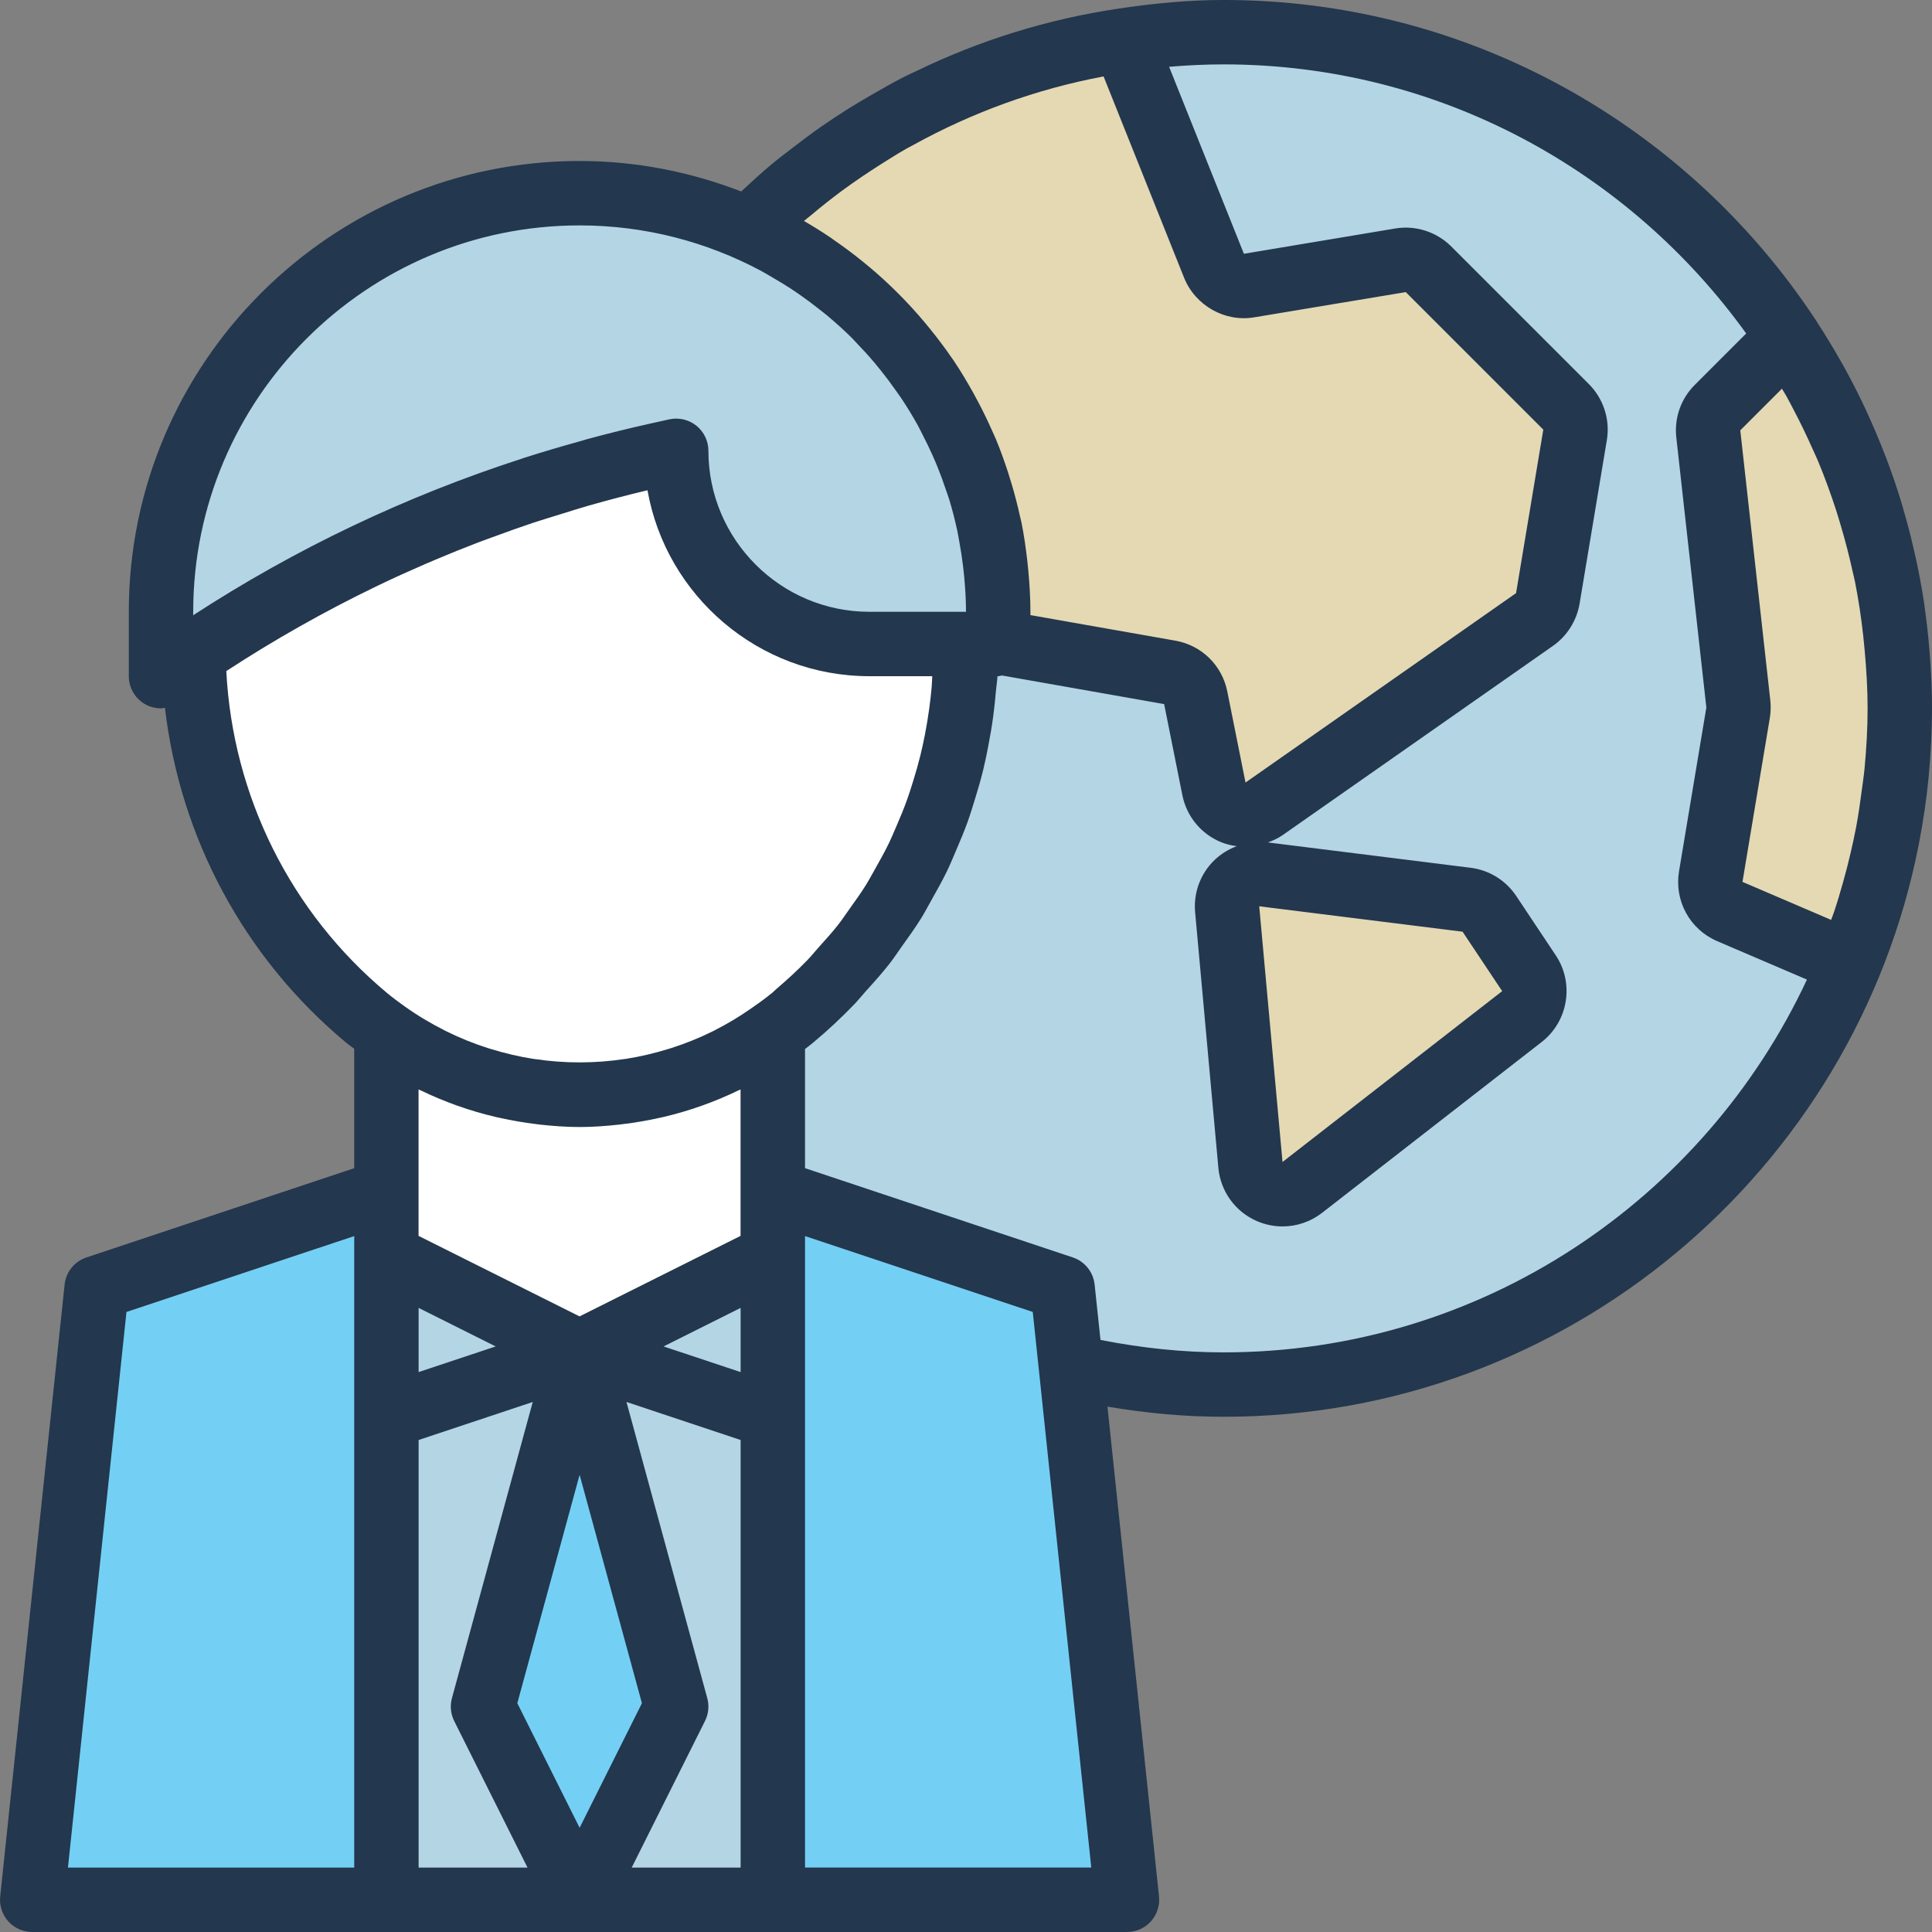 <?xml version="1.0" encoding="UTF-8"?>
<svg enable-background="new 0 0 480 480" version="1.1" viewBox="0 0 480 480" xml:space="preserve" xmlns="http://www.w3.org/2000/svg">
<rect x="0" y="0" width="480" height="480" fill="#808080" stroke="none"/>
<g fill="#73D0F4">
	<path d="m240.96 114.33c-0.2-0.512-0.448-1-0.648-1.504 0.936 2.296 1.792 4.632 2.568 7.008-0.288-0.896-0.608-1.776-0.928-2.664-0.344-0.936-0.632-1.904-0.992-2.84z"/>
	<path d="m243.38 121.32c0.888 2.872 1.616 5.8 2.256 8.768-0.088-0.424-0.144-0.864-0.24-1.28-0.576-2.536-1.256-5.032-2.016-7.488z"/>
	<path d="m247.52 142.45c0.288 3.152 0.48 6.328 0.48 9.552 0-3-0.16-5.952-0.408-8.888-0.016-0.224-0.056-0.44-0.072-0.664z"/>
	<path d="m226.33 88.504c-0.288-0.368-0.6-0.712-0.888-1.072 1.072 1.352 2.096 2.744 3.104 4.152-0.552-0.776-1.088-1.56-1.664-2.32-0.192-0.248-0.36-0.512-0.552-0.76z"/>
	<path d="m234.89 101.51c-1.344-2.408-2.76-4.768-4.288-7.056 1.528 2.288 2.952 4.648 4.288 7.056z"/>
	<path d="m238.99 109.79c-0.808-1.8-1.664-3.576-2.56-5.32 0.896 1.744 1.76 3.512 2.56 5.32z"/>
	<path d="m247.2 139.66c-0.272-2.312-0.624-4.608-1.048-6.872 0.424 2.272 0.776 4.56 1.048 6.872z"/>
	<path d="m102.4 132.84c-3.968 1.712-7.888 3.536-11.784 5.4 3.896-1.872 7.824-3.68 11.784-5.4z"/>
	<path d="m74.518 146.48c-4.352 2.376-8.64 4.848-12.88 7.416 4.24-2.576 8.536-5.04 12.88-7.416z"/>
	<path d="m116.95 126.93c-3.632 1.376-7.208 2.848-10.792 4.344 3.576-1.496 7.168-2.968 10.792-4.344z"/>
	<path d="m88.262 139.36c-4.2 2.048-8.352 4.2-12.472 6.432 4.112-2.232 8.272-4.376 12.472-6.432z"/>
	<path d="m213.05 74.384c-0.184-0.168-0.36-0.336-0.552-0.496 1.384 1.216 2.768 2.432 4.088 3.72-1.136-1.112-2.344-2.16-3.536-3.224z"/>
	<path d="m219.71 80.856c1 1.064 2 2.144 2.96 3.256-0.368-0.424-0.696-0.872-1.072-1.288-0.608-0.68-1.264-1.304-1.888-1.968z"/>
	<path d="m204.25 67.336c0.952 0.68 1.88 1.392 2.808 2.096-0.632-0.48-1.232-1-1.872-1.464-0.304-0.224-0.632-0.416-0.936-0.632z"/>
	<path d="m197.13 62.712c0.936 0.56 1.872 1.104 2.784 1.688-0.296-0.192-0.576-0.4-0.872-0.592-0.624-0.384-1.28-0.72-1.912-1.096z"/>
	<path d="m163.23 269.68c-0.496 0.12-0.992 0.216-1.488 0.32 0.488-0.104 0.992-0.2 1.488-0.32z"/>
	<path d="m156.73 270.97c-0.288 0.048-0.568 0.072-0.856 0.112 0.288-0.04 0.576-0.064 0.856-0.112z"/>
	<path d="m169.61 267.88c-0.552 0.184-1.112 0.344-1.672 0.512 0.552-0.168 1.112-0.328 1.672-0.512z"/>
	<path d="m132.13 271.08c-0.288-0.04-0.568-0.064-0.856-0.112 0.28 0.048 0.568 0.072 0.856 0.112z"/>
	<path d="m181.76 262.8c-0.496 0.256-0.992 0.52-1.496 0.768 0.504-0.248 1-0.512 1.496-0.768z"/>
	<path d="m187.34 259.66c-0.368 0.232-0.736 0.472-1.104 0.696 0.368-0.224 0.736-0.464 1.104-0.696z"/>
	<path d="m175.8 265.58c-0.552 0.232-1.104 0.456-1.656 0.672 0.56-0.216 1.112-0.44 1.656-0.672z"/>
	<path d="m126.26 270.01c-0.496-0.112-0.992-0.208-1.488-0.32 0.488 0.112 0.992 0.208 1.488 0.32z"/>
	<path d="m131.93 121.64c-3.144 1.024-6.24 2.152-9.352 3.272 3.104-1.12 6.208-2.24 9.352-3.272z"/>
	<path d="m147.35 117.01c-2.384 0.656-4.736 1.408-7.104 2.12 2.36-0.712 4.712-1.464 7.104-2.12z"/>
	<path d="m101.76 260.35c-0.376-0.224-0.736-0.472-1.104-0.696 0.368 0.232 0.736 0.472 1.104 0.696z"/>
	<path d="m113.85 266.25c-0.552-0.216-1.104-0.44-1.656-0.672 0.544 0.232 1.096 0.456 1.656 0.672z"/>
	<path d="m120.06 268.39c-0.56-0.168-1.12-0.336-1.672-0.512 0.56 0.184 1.12 0.344 1.672 0.512z"/>
	<path d="m107.73 263.57c-0.504-0.248-1-0.512-1.496-0.768 0.504 0.256 1 0.52 1.496 0.768z"/>
	<path d="m207.75 38.64c2.248-1.576 4.536-3.088 6.856-4.56-2.32 1.48-4.608 2.976-6.856 4.56z"/>
	<path d="m471.15 192.73c-0.456 4.576-1.2 9.064-2.016 13.528 0.816-4.464 1.568-8.944 2.016-13.528z"/>
	<path d="m230.08 25.416c15.144-7.456 31.56-12.736 48.872-15.336-17.32 2.608-33.728 7.84-48.872 15.336z"/>
	<path d="m468.75 208.78c-2.112 10.536-5.2 20.72-9.168 30.464 3.968-9.736 7.08-19.912 9.168-30.464z"/>
	<path d="m196.54 47.2c1.672-1.4 3.424-2.704 5.152-4.04-1.728 1.336-3.48 2.632-5.152 4.04z"/>
	<path d="m219.3 31.24c2.768-1.624 5.544-3.224 8.408-4.688-2.864 1.472-5.648 3.056-8.408 4.688z"/>
	<path d="m450.64 94.144c1.168 2.088 2.224 4.256 3.304 6.4-1.08-2.152-2.128-4.304-3.304-6.4z"/>
	<path d="m470.69 155.98c0.184 1.552 0.384 3.104 0.528 4.672-0.144-1.568-0.344-3.112-0.528-4.672z"/>
	<path d="m204.25 67.328c0.312 0.224 0.64 0.416 0.944 0.632-0.312-0.216-0.64-0.408-0.944-0.632z"/>
	<path d="m243.38 121.32c0.76 2.464 1.432 4.96 2.016 7.488-0.576-2.536-1.256-5.032-2.016-7.488z"/>
	<path d="m241.94 117.18c0.312 0.88 0.632 1.768 0.928 2.664-0.288-0.896-0.608-1.776-0.928-2.664z"/>
	<path d="m248 152c0-3-0.16-5.952-0.408-8.888 0.248 2.936 0.408 5.888 0.408 8.888z"/>
	<path d="m240.3 112.82c0.208 0.512 0.456 1 0.648 1.512-0.192-0.52-0.44-1.008-0.648-1.512z"/>
	<path d="m463.02 122.16c0.536 1.584 1.152 3.136 1.64 4.744-0.488-1.608-1.096-3.152-1.64-4.744z"/>
	<path d="m219.71 80.848c0.632 0.664 1.288 1.296 1.888 1.976-0.608-0.68-1.264-1.312-1.888-1.976z"/>
	<path d="m213.05 74.384c1.192 1.064 2.4 2.104 3.544 3.224-1.144-1.112-2.352-2.16-3.544-3.224z"/>
	<path d="m225.44 87.432c0.288 0.368 0.608 0.704 0.896 1.072-0.288-0.368-0.608-0.712-0.896-1.072z"/>
	<path d="m230.6 94.448c1.528 2.296 2.952 4.656 4.296 7.064-1.344-2.408-2.768-4.776-4.296-7.064z"/>
	<path d="m236.42 104.46s0 8e-3 8e-3 8e-3c0.904 1.744 1.76 3.52 2.56 5.32v8e-3c-0.8-1.808-1.664-3.584-2.568-5.336z"/>
	<path d="m226.87 89.264c0.576 0.76 1.112 1.544 1.664 2.32 0 0 8e-3 8e-3 8e-3 0.016-0.552-0.784-1.088-1.576-1.672-2.336z"/>
	<path d="m468.16 140.48c0.344 1.592 0.608 3.208 0.904 4.808-0.296-1.6-0.56-3.216-0.904-4.808z"/>
</g>
<path d="m425.03 217.81 6.784-40.712c0.12-0.728 0.144-1.464 0.064-2.2l-7.456-67.072c-0.272-2.416 0.576-4.824 2.296-6.544l17.584-17.584c-30.048-45.576-81.632-75.696-140.3-75.696-8.448 0-16.68 0.832-24.784 2.04l22.392 55.984c1.4 3.488 5.032 5.536 8.744 4.92l37.584-6.264c2.552-0.424 5.144 0.408 6.976 2.232l34.176 34.176c1.824 1.824 2.656 4.424 2.232 6.976l-6.768 40.624c-0.352 2.12-1.544 4.008-3.304 5.24l-67.216 47.056c-4.728 3.312-11.304 0.672-12.432-4.984l-4.528-22.632c-0.648-3.232-3.208-5.736-6.456-6.312l-42.616-7.528v0.472h-8.048c0 0.328 0.048 0.64 0.048 0.968 0 35.48-15.76 69.136-43.024 91.848-1.616 1.344-3.288 2.584-4.976 3.784v39.4l72 24 2.056 19.504c12.208 2.832 24.864 4.496 37.944 4.496 70.392 0 130.58-43.336 155.58-104.75l-29.808-12.776c-3.392-1.448-5.352-5.032-4.744-8.664zm-46.904 34.76-54.576 42.448c-4.992 3.88-12.304 0.712-12.88-5.592l-5.776-63.528c-0.464-5.088 3.896-9.296 8.96-8.664l50.504 6.312c2.304 0.288 4.376 1.568 5.664 3.504l9.848 14.768c2.328 3.488 1.568 8.176-1.744 10.752z" fill="#B3D5E4"/>
<g fill="#73D0F4">
	<path d="m457.13 107.14c0.944 2.096 1.864 4.2 2.72 6.344-0.856-2.144-1.776-4.248-2.72-6.344z"/>
	<path d="m197.12 62.712 8e-3 8e-3c0.632 0.376 1.288 0.712 1.912 1.104-0.624-0.4-1.28-0.736-1.92-1.112z"/>
	<path d="m245.4 128.81c0.096 0.424 0.152 0.856 0.24 1.28-0.088-0.424-0.144-0.856-0.24-1.28z"/>
	<path d="m227.7 26.552c0.776-0.4 1.584-0.752 2.368-1.144-0.784 0.392-1.584 0.744-2.368 1.144z"/>
	<path d="m205.18 67.968c0.64 0.464 1.24 0.984 1.872 1.464h8e-3c-0.632-0.48-1.232-1-1.88-1.464z"/>
	<path d="m199.05 63.816c0.296 0.184 0.576 0.4 0.872 0.592-0.296-0.192-0.576-0.408-0.872-0.592z"/>
	<path d="m240.96 114.33c0.36 0.936 0.656 1.896 0.992 2.84-0.344-0.936-0.632-1.904-0.992-2.84z"/>
	<path d="m214.61 34.08c1.544-0.976 3.112-1.92 4.688-2.848-1.576 0.936-3.136 1.872-4.688 2.848z"/>
	<path d="m212.47 73.856c0.016 8e-3 0.024 0.024 0.04 0.032 0.184 0.16 0.368 0.336 0.552 0.496-0.2-0.176-0.392-0.352-0.592-0.528z"/>
	<path d="m201.69 43.16c1.992-1.544 4-3.064 6.056-4.52-2.064 1.456-4.064 2.984-6.056 4.52z"/>
	<path d="m185.88 56.848c3.4-3.384 6.984-6.568 10.664-9.648-3.688 3.072-7.264 6.264-10.664 9.648 0.024 8e-3 0.048 0.024 0.08 0.04 0.016 8e-3 0.032 0.016 0.04 0.024-0.04-0.024-0.08-0.048-0.12-0.064z"/>
	<path d="m221.6 82.824c0.376 0.416 0.704 0.864 1.072 1.288-0.368-0.424-0.696-0.872-1.072-1.288z"/>
	<path d="m226.33 88.504c0.192 0.248 0.352 0.512 0.544 0.76-0.184-0.248-0.352-0.512-0.544-0.76z"/>
	<path d="m279.21 10.032c-0.088 8e-3 -0.168 0.032-0.256 0.048 0.088-0.016 0.176-0.024 0.264-0.04l-8e-3 -8e-3z"/>
	<path d="m246.15 132.79c0.424 2.272 0.776 4.56 1.048 6.872v8e-3c-0.272-2.32-0.624-4.616-1.048-6.88z"/>
	<path d="m247.52 142.45c0.024 0.224 0.056 0.44 0.072 0.664-0.016-0.224-0.056-0.44-0.072-0.664z"/>
</g>
<path d="m186 56.904c3.848 1.704 7.536 3.664 11.12 5.808 0.632 0.376 1.296 0.72 1.92 1.112 0.296 0.184 0.576 0.4 0.872 0.592 1.472 0.944 2.912 1.912 4.328 2.92 0.312 0.216 0.632 0.416 0.944 0.632 0.64 0.472 1.24 0.984 1.872 1.472 1.856 1.416 3.656 2.88 5.408 4.416 0.2 0.176 0.392 0.352 0.584 0.528 1.192 1.064 2.4 2.104 3.544 3.224 1.072 1.048 2.08 2.152 3.112 3.24 0.624 0.664 1.288 1.296 1.888 1.976 0.376 0.416 0.704 0.864 1.072 1.288 0.944 1.088 1.864 2.192 2.76 3.32 0.288 0.368 0.608 0.704 0.896 1.072 0.192 0.248 0.352 0.512 0.544 0.76 0.576 0.76 1.12 1.552 1.68 2.336 0.68 0.952 1.4 1.872 2.048 2.848 1.528 2.288 2.952 4.656 4.296 7.072 0.536 0.968 1.024 1.96 1.528 2.944 0.904 1.752 1.768 3.528 2.568 5.336 0.448 1.008 0.888 2.008 1.304 3.024 0.208 0.512 0.456 1 0.648 1.512 0.36 0.936 0.656 1.896 0.992 2.84 0.312 0.888 0.64 1.768 0.928 2.664 0.16 0.496 0.36 0.976 0.512 1.48 0.76 2.456 1.432 4.952 2.016 7.488 0.096 0.424 0.152 0.864 0.24 1.288 0.192 0.896 0.344 1.792 0.512 2.696 0.424 2.272 0.776 4.56 1.048 6.88 0.112 0.928 0.232 1.848 0.312 2.776 0.024 0.224 0.056 0.44 0.072 0.664 0.272 2.936 0.432 5.888 0.432 8.888v7.528l42.616 7.52c3.248 0.576 5.808 3.08 6.456 6.312l4.528 22.632c1.136 5.664 7.704 8.296 12.432 4.984l67.216-47.056c1.76-1.232 2.952-3.12 3.304-5.24l6.768-40.624c0.424-2.552-0.408-5.144-2.232-6.976l-34.176-34.176c-1.824-1.824-4.424-2.656-6.976-2.232l-37.584 6.264c-3.712 0.616-7.344-1.432-8.744-4.92l-22.392-55.984c-0.088 0.016-0.176 0.024-0.264 0.04-17.312 2.6-33.728 7.88-48.872 15.336-0.784 0.392-1.592 0.744-2.368 1.144-2.864 1.464-5.64 3.064-8.408 4.688-1.576 0.928-3.144 1.864-4.688 2.848-2.32 1.464-4.608 2.984-6.856 4.56-2.064 1.456-4.064 2.976-6.056 4.52-1.728 1.336-3.48 2.64-5.152 4.04-3.672 3.08-7.264 6.264-10.664 9.648 0.032 8e-3 0.072 0.032 0.112 0.048z" fill="#E4D9B3"/>
<g fill="#73D0F4">
	<path d="m469.06 145.3c0.656 3.528 1.2 7.088 1.632 10.688-0.432-3.608-0.968-7.168-1.632-10.688z"/>
	<path d="m444.29 83.704c2.24 3.392 4.352 6.88 6.344 10.44-1.992-3.56-4.104-7.048-6.344-10.44z"/>
	<path d="m459.85 113.48c1.144 2.856 2.184 5.752 3.176 8.68-0.992-2.92-2.024-5.824-3.176-8.68z"/>
	<path d="m464.67 126.9c1.36 4.448 2.504 8.984 3.488 13.576-0.992-4.592-2.128-9.128-3.488-13.576z"/>
	<path d="m472 176c0-5.184-0.312-10.288-0.776-15.344 0.464 5.056 0.776 10.16 0.776 15.344z"/>
	<path d="m472 176c0 5.648-0.304 11.224-0.848 16.728 0.56-5.496 0.848-11.08 0.848-16.728z"/>
	<path d="m469.13 206.26c-0.152 0.832-0.224 1.696-0.384 2.52 0.168-0.824 0.232-1.688 0.384-2.52z"/>
	<path d="m453.95 100.54c1.096 2.176 2.176 4.368 3.176 6.6-1.008-2.232-2.08-4.424-3.176-6.6z"/>
	<path d="m459.58 239.25v-8e-3 8e-3z"/>
</g>
<g fill="#E4D9B3">
	<path d="m470.69 155.98c-0.432-3.6-0.976-7.16-1.632-10.688-0.296-1.608-0.56-3.224-0.904-4.808-0.992-4.592-2.136-9.128-3.488-13.576-0.496-1.608-1.104-3.16-1.64-4.744-0.992-2.928-2.032-5.832-3.176-8.68-0.864-2.136-1.776-4.248-2.72-6.344-1.008-2.232-2.08-4.416-3.176-6.6-1.08-2.144-2.136-4.312-3.304-6.4-1.992-3.56-4.104-7.048-6.344-10.44l-17.592 17.584c-1.72 1.72-2.56 4.128-2.296 6.544l7.456 67.072c0.08 0.728 0.064 1.472-0.064 2.2l-6.784 40.712c-0.608 3.64 1.352 7.216 4.744 8.672l29.808 12.776v-8e-3c3.96-9.736 7.056-19.92 9.168-30.464 0.168-0.832 0.232-1.688 0.384-2.52 0.824-4.456 1.56-8.952 2.016-13.528 0.544-5.512 0.848-11.088 0.848-16.736 0-5.184-0.312-10.288-0.776-15.344-0.144-1.568-0.336-3.12-0.528-4.68z"/>
	<path d="m370.03 227.05c-1.288-1.936-3.36-3.216-5.664-3.504l-50.504-6.312c-5.064-0.632-9.424 3.576-8.96 8.664l5.776 63.528c0.576 6.296 7.888 9.472 12.88 5.592l54.576-42.448c3.312-2.576 4.072-7.264 1.744-10.752l-9.848-14.768z"/>
</g>
<path d="m100.65 259.66c0.368 0.232 0.736 0.472 1.104 0.696 1.472 0.872 2.968 1.672 4.472 2.448 0.496 0.256 0.992 0.52 1.496 0.768 1.472 0.72 2.96 1.384 4.464 2.008 0.552 0.232 1.104 0.456 1.656 0.672 1.504 0.584 3.016 1.136 4.544 1.632 0.552 0.184 1.112 0.344 1.672 0.512 1.56 0.472 3.128 0.912 4.704 1.288 0.496 0.12 0.992 0.216 1.488 0.32 1.664 0.368 3.328 0.704 5.008 0.968 0.288 0.048 0.568 0.072 0.856 0.112 7.872 1.136 15.872 1.136 23.744 0 0.288-0.04 0.568-0.064 0.856-0.112 1.68-0.264 3.344-0.6 5.008-0.968 0.496-0.112 0.992-0.208 1.488-0.32 1.576-0.376 3.144-0.816 4.704-1.288 0.56-0.168 1.12-0.336 1.672-0.512 1.528-0.496 3.04-1.04 4.544-1.632 0.552-0.216 1.104-0.44 1.656-0.672 1.504-0.624 2.992-1.288 4.464-2.008 0.504-0.248 1-0.512 1.496-0.768 1.504-0.776 3.008-1.576 4.472-2.448 0.376-0.224 0.736-0.472 1.104-0.696 1.576-0.968 3.136-1.968 4.656-3.048-0.368 0.264-0.752 0.48-1.12 0.736 2.072-1.424 4.136-2.88 6.096-4.52 27.28-22.72 43.04-56.368 43.04-91.856 0-0.328-0.048-0.64-0.048-0.968h-23.952c-26.512 0-48-21.488-48-48l-4.824 1.072c-5.312 1.184-10.592 2.504-15.832 3.936-2.384 0.656-4.736 1.408-7.104 2.12-2.776 0.824-5.56 1.624-8.32 2.52-3.144 1.024-6.24 2.152-9.352 3.272-1.872 0.672-3.76 1.312-5.624 2.016-3.624 1.376-7.216 2.848-10.792 4.344-1.256 0.52-2.512 1.024-3.76 1.568-3.96 1.72-7.888 3.528-11.784 5.4-0.784 0.376-1.576 0.744-2.352 1.12-4.2 2.056-8.36 4.2-12.472 6.432-0.424 0.232-0.848 0.456-1.272 0.688-4.344 2.376-8.64 4.848-12.88 7.416-0.168 0.104-0.336 0.2-0.496 0.304-4.408 2.68-8.76 5.456-13.048 8.336 0.456 34.904 16.08 67.912 42.936 90.296 1.616 1.344 3.288 2.584 4.976 3.784 1.52 1.064 3.08 2.064 4.656 3.032z" fill="#fff"/>
<g fill="#73D0F4">
	<path d="m192 256.61c1.688-1.208 3.36-2.44 4.976-3.784-1.968 1.64-4.024 3.096-6.096 4.52 0.368-0.256 0.752-0.48 1.12-0.736z"/>
	<polygon points="192 312 192 352 192 472 280 472 264 320 192 296"/>
	<polygon points="95.998 312 95.998 296 23.998 320 7.998 472 95.998 472 95.998 352"/>
</g>
<g fill="#B3D5E4">
	<polygon points="192 352 192 312 144 336"/>
	<polygon points="95.998 352 144 336 95.998 312"/>
</g>
<path d="m144 336 48-24v-55.392c-1.52 1.088-3.08 2.08-4.656 3.048-0.368 0.232-0.736 0.472-1.104 0.696-1.472 0.872-2.96 1.672-4.472 2.448-0.496 0.256-0.992 0.52-1.496 0.768-1.472 0.72-2.96 1.384-4.464 2.008-0.552 0.232-1.104 0.456-1.656 0.672-1.504 0.584-3.016 1.136-4.544 1.632-0.552 0.184-1.112 0.344-1.672 0.512-1.56 0.472-3.128 0.912-4.704 1.288-0.496 0.12-0.992 0.216-1.488 0.32-1.664 0.368-3.328 0.704-5.008 0.968-0.288 0.04-0.568 0.072-0.856 0.112-7.88 1.136-15.872 1.136-23.744 0-0.288-0.04-0.568-0.064-0.856-0.112-1.68-0.264-3.344-0.6-5.008-0.968-0.496-0.112-0.992-0.208-1.488-0.32-1.584-0.376-3.144-0.816-4.704-1.288-0.56-0.168-1.12-0.336-1.672-0.512-1.528-0.496-3.04-1.04-4.544-1.632-0.552-0.216-1.104-0.44-1.656-0.672-1.504-0.624-2.992-1.288-4.464-2.008-0.504-0.248-0.992-0.512-1.496-0.768-1.512-0.776-3-1.576-4.472-2.448-0.376-0.224-0.736-0.472-1.104-0.696-1.576-0.968-3.136-1.968-4.656-3.048v55.392l47.984 24z" fill="#fff"/>
<g fill="#73D0F4">
	<path d="m131.27 270.97c-1.68-0.264-3.344-0.6-5.008-0.968 1.664 0.368 3.328 0.712 5.008 0.968z"/>
	<path d="m186.24 260.35c-1.472 0.872-2.968 1.672-4.472 2.448 1.504-0.776 3-1.576 4.472-2.448z"/>
	<path d="m161.73 270.01c-1.664 0.368-3.328 0.704-5.008 0.968 1.68-0.264 3.344-0.608 5.008-0.968z"/>
	<path d="m112.2 265.58c-1.504-0.624-2.992-1.288-4.464-2.008 1.464 0.72 2.952 1.384 4.464 2.008z"/>
	<path d="m167.93 268.39c-1.56 0.472-3.128 0.912-4.704 1.288 1.576-0.376 3.144-0.816 4.704-1.288z"/>
	<path d="m124.77 269.68c-1.576-0.376-3.144-0.816-4.704-1.288 1.56 0.472 3.128 0.912 4.704 1.288z"/>
	<path d="m106.24 262.8c-1.504-0.776-3.008-1.576-4.472-2.448 1.464 0.872 2.96 1.672 4.472 2.448z"/>
	<path d="m118.39 267.88c-1.528-0.496-3.04-1.04-4.544-1.632 1.504 0.584 3.016 1.136 4.544 1.632z"/>
	<path d="m174.14 266.25c-1.504 0.584-3.016 1.136-4.544 1.632 1.536-0.496 3.048-1.048 4.544-1.632z"/>
	<path d="m95.998 256.61c1.52 1.088 3.08 2.08 4.656 3.048-1.576-0.968-3.136-1.968-4.656-3.048z"/>
	<path d="m132.13 271.08c7.88 1.136 15.872 1.136 23.744 0-7.872 1.144-15.872 1.144-23.744 0z"/>
	<path d="m187.34 259.66c1.576-0.968 3.136-1.968 4.656-3.048-1.52 1.08-3.08 2.08-4.656 3.048z"/>
	<path d="m180.27 263.57c-1.472 0.72-2.96 1.384-4.464 2.008 1.504-0.624 2.992-1.288 4.464-2.008z"/>
</g>
<path d="m74.518 146.48c0.424-0.232 0.848-0.456 1.272-0.688 4.12-2.224 8.272-4.376 12.472-6.432 0.784-0.384 1.568-0.744 2.352-1.12 3.896-1.864 7.816-3.68 11.784-5.4 1.248-0.544 2.512-1.04 3.76-1.568 3.576-1.496 7.16-2.976 10.792-4.344 1.864-0.704 3.752-1.344 5.624-2.016 3.112-1.112 6.208-2.248 9.352-3.272 2.752-0.896 5.536-1.688 8.32-2.52 2.368-0.704 4.72-1.464 7.104-2.12 5.24-1.432 10.512-2.76 15.832-3.936l4.816-1.064c0 26.512 21.488 48 48 48h32v-8c0-3.224-0.192-6.4-0.48-9.552-0.088-0.936-0.208-1.856-0.312-2.784-0.272-2.312-0.624-4.608-1.048-6.872-0.168-0.904-0.32-1.808-0.512-2.704-0.64-2.968-1.368-5.904-2.256-8.768-0.152-0.504-0.352-0.984-0.52-1.488-0.776-2.376-1.632-4.712-2.568-7.008-0.416-1.024-0.864-2.032-1.312-3.032-0.8-1.8-1.664-3.576-2.56-5.32-0.512-0.984-1-1.984-1.536-2.96-1.344-2.408-2.768-4.768-4.288-7.056-0.656-0.984-1.376-1.912-2.064-2.872-1.008-1.408-2.032-2.8-3.104-4.152-0.72-0.904-1.464-1.776-2.208-2.656-0.184-0.224-0.368-0.448-0.552-0.664-0.96-1.112-1.952-2.184-2.96-3.256-1.032-1.096-2.04-2.2-3.12-3.248-1.32-1.288-2.704-2.504-4.088-3.72-0.504-0.448-0.984-0.928-1.504-1.36-0.384-0.32-0.792-0.608-1.184-0.928-0.904-0.744-1.84-1.456-2.768-2.168s-1.856-1.424-2.808-2.096c-1.384-0.992-2.8-1.944-4.24-2.864-0.032-0.024-0.064-0.04-0.096-0.064-0.912-0.584-1.856-1.136-2.784-1.688-1.368-0.816-2.736-1.64-4.144-2.392-0.128-0.072-0.256-0.152-0.384-0.224-1.8-0.952-3.656-1.824-5.52-2.672-0.384-0.176-0.744-0.376-1.128-0.544-12.84-5.68-27.008-8.888-41.952-8.888-57.44 0-104 46.56-104 104v16c6.864-4.904 13.952-9.448 21.136-13.808 0.168-0.104 0.328-0.2 0.496-0.304 4.248-2.568 8.536-5.04 12.888-7.408z" fill="#B3D5E4"/>
<g fill="#73D0F4">
	<path d="m234.89 101.51c0.536 0.968 1.024 1.968 1.536 2.952 0 0 0-8e-3 -8e-3 -8e-3 -0.504-0.984-0.992-1.976-1.528-2.944z"/>
	<path d="m216.6 77.608c1.072 1.048 2.088 2.152 3.112 3.248l-8e-3 -8e-3c-1.024-1.088-2.032-2.192-3.104-3.24z"/>
	<path d="m192.98 60.328c1.408 0.752 2.776 1.576 4.144 2.392l-8e-3 -8e-3c-1.368-0.816-2.728-1.632-4.136-2.384z"/>
	<path d="m223.23 84.776c0.744 0.88 1.496 1.752 2.208 2.656-0.72-0.904-1.464-1.776-2.208-2.656z"/>
	<path d="m200.01 64.472c1.44 0.92 2.848 1.872 4.24 2.864-1.392-0.992-2.8-1.944-4.24-2.864z"/>
	<path d="m239 109.79c0.448 1 0.888 2.008 1.312 3.032-0.424-1.024-0.872-2.024-1.312-3.032z"/>
	<path d="m228.55 91.6c0-8e-3 -8e-3 -8e-3 -8e-3 -8e-3 0.68 0.952 1.4 1.888 2.056 2.864v-8e-3c-0.648-0.976-1.368-1.904-2.048-2.848z"/>
	<path d="m211.01 72.528c-0.384-0.32-0.792-0.608-1.184-0.928 0.392 0.32 0.8 0.608 1.184 0.928z"/>
	<path d="m192.6 60.104c-1.8-0.952-3.656-1.824-5.52-2.672 1.864 0.848 3.72 1.72 5.52 2.672z"/>
	<path d="m242.87 119.84c0.16 0.496 0.36 0.976 0.512 1.48-0.152-0.504-0.352-0.984-0.512-1.48z"/>
	<path d="m186 56.904c-0.016-8e-3 -0.032-0.016-0.04-0.024 0.384 0.168 0.752 0.376 1.128 0.544-0.368-0.16-0.72-0.36-1.088-0.52z"/>
	<path d="m247.21 139.67c0-8e-3 -8e-3 -8e-3 0 0 0.112 0.92 0.232 1.848 0.312 2.776-0.088-0.936-0.208-1.856-0.312-2.776z"/>
	<path d="m222.67 84.112c0.192 0.216 0.368 0.448 0.552 0.664-0.184-0.216-0.36-0.448-0.552-0.664z"/>
	<path d="m245.64 130.1v0c0.192 0.888 0.344 1.8 0.512 2.704v-8e-3c-0.168-0.904-0.32-1.808-0.512-2.696z"/>
	<path d="m199.92 64.408c0.032 0.024 0.064 0.04 0.096 0.064-0.04-0.024-0.064-0.048-0.096-0.064z"/>
	<path d="m211.01 72.528c0.52 0.432 0.992 0.912 1.504 1.36-0.016-8e-3 -0.024-0.024-0.04-0.032-0.496-0.432-0.96-0.904-1.464-1.328z"/>
	<path d="m207.05 69.432c0.936 0.712 1.864 1.432 2.768 2.168-0.904-0.736-1.832-1.456-2.768-2.168z"/>
	<path d="m192.98 60.328c-0.128-0.072-0.256-0.152-0.384-0.224 0.128 0.072 0.256 0.152 0.384 0.224z"/>
	<path d="m186 56.904c0.368 0.16 0.72 0.36 1.088 0.528 1.864 0.848 3.712 1.72 5.52 2.672 0.128 0.072 0.256 0.152 0.384 0.224 1.408 0.752 2.768 1.568 4.136 2.384-3.592-2.144-7.28-4.104-11.128-5.808z"/>
	<path d="m247.21 139.67c0.112 0.928 0.232 1.848 0.312 2.776-0.088-0.936-0.208-1.856-0.312-2.776z"/>
	<path d="m228.55 91.6c0.68 0.952 1.4 1.872 2.048 2.848-0.648-0.976-1.368-1.896-2.048-2.848z"/>
	<path d="m216.6 77.608c1.072 1.048 2.08 2.152 3.112 3.24-1.032-1.088-2.04-2.192-3.112-3.24z"/>
	<path d="m245.64 130.1c0.192 0.888 0.344 1.8 0.512 2.696-0.168-0.904-0.32-1.808-0.512-2.696z"/>
	<path d="m239 109.79c0.448 1 0.888 2.008 1.304 3.024-0.416-1.016-0.864-2.016-1.304-3.024z"/>
	<path d="m242.87 119.84c0.16 0.496 0.36 0.976 0.512 1.48-0.152-0.504-0.352-0.984-0.512-1.48z"/>
	<path d="m199.92 64.408c0.032 0.024 0.064 0.04 0.096 0.064 1.44 0.92 2.848 1.872 4.232 2.864-1.424-1.016-2.864-1.992-4.328-2.928z"/>
	<path d="m234.89 101.51c0.536 0.96 1.024 1.96 1.528 2.944-0.504-0.984-0.992-1.976-1.528-2.944z"/>
	<path d="m222.67 84.112c0.192 0.216 0.368 0.448 0.552 0.664 0.744 0.88 1.488 1.752 2.208 2.656-0.896-1.128-1.816-2.232-2.76-3.32z"/>
	<path d="m207.06 69.44c0.928 0.712 1.856 1.424 2.768 2.168 0.384 0.32 0.8 0.6 1.184 0.928 0.504 0.424 0.968 0.888 1.464 1.328-1.76-1.544-3.568-3.008-5.416-4.424z"/>
	<path d="m122.57 124.91c-1.872 0.672-3.76 1.312-5.624 2.016 1.864-0.704 3.752-1.344 5.624-2.016z"/>
	<path d="m106.16 131.27c-1.256 0.528-2.512 1.024-3.76 1.568 1.248-0.536 2.512-1.04 3.76-1.568z"/>
	<path d="m75.79 145.79c-0.424 0.232-0.848 0.456-1.272 0.688 0.424-0.232 0.848-0.464 1.272-0.688z"/>
	<path d="m61.134 154.19c0.168-0.104 0.336-0.2 0.496-0.304-0.16 0.104-0.328 0.2-0.496 0.304z"/>
	<path d="m163.17 113.07c-5.312 1.184-10.592 2.504-15.832 3.936 5.248-1.432 10.52-2.76 15.832-3.936z"/>
	<path d="m90.614 138.24c-0.784 0.376-1.576 0.736-2.352 1.12 0.776-0.384 1.568-0.744 2.352-1.12z"/>
	<path d="m140.24 119.13c-2.776 0.824-5.568 1.624-8.32 2.52 2.76-0.896 5.544-1.696 8.32-2.52z"/>
</g>
<g fill="#B3D5E4">
	<polygon points="144 336 95.998 352 95.998 472 144 472 120 424"/>
	<polygon points="144 336 168 424 144 472 192 472 192 352"/>
</g>
<polygon points="144 336 120 424 144 472 168 424" fill="#73D0F4"/>
<path d="m479.36 161.54c-0.28-3.408-0.64-6.784-1.112-10.136-0.064-0.44-0.104-0.888-0.168-1.328-0.576-3.872-1.296-7.696-2.12-11.488-0.144-0.648-0.304-1.296-0.448-1.944-0.792-3.456-1.68-6.88-2.672-10.256-0.12-0.416-0.232-0.832-0.352-1.248-1.152-3.808-2.432-7.56-3.832-11.256-0.16-0.424-0.336-0.832-0.496-1.256-1.336-3.44-2.768-6.832-4.312-10.168-0.176-0.376-0.336-0.76-0.512-1.136-1.704-3.616-3.52-7.168-5.456-10.64-0.216-0.384-0.44-0.76-0.656-1.144-1.816-3.2-3.72-6.336-5.72-9.408-0.184-0.28-0.336-0.576-0.52-0.856-0.016-0.032-0.056-0.04-0.072-0.072-31.528-47.672-85.592-79.208-146.91-79.208-8.784 0-17.416 0.848-25.96 2.12h-8e-3c-17.592 2.608-34.52 7.84-50.368 15.536-0.992 0.48-2 0.912-2.976 1.408-2.792 1.424-5.52 2.976-8.24 4.552-1.904 1.096-3.792 2.216-5.664 3.384-2.288 1.44-4.536 2.92-6.76 4.472-2.384 1.656-4.704 3.408-7.016 5.192-1.72 1.328-3.464 2.616-5.136 4.016-2.64 2.192-5.184 4.536-7.72 6.896-12.488-4.824-25.992-7.576-40.152-7.576-61.76 0-112 50.24-112 112v16c0 3 1.672 5.744 4.336 7.12 1.16 0.592 2.416 0.88 3.664 0.88 0.328 0 0.648-0.112 0.976-0.152 3.776 32.336 19.712 62.104 44.92 83.12 0.68 0.568 1.408 1.056 2.104 1.6v29.672l-66.528 22.176c-2.976 0.992-5.096 3.624-5.424 6.752l-16 152c-0.24 2.248 0.496 4.504 2.008 6.184s3.68 2.648 5.944 2.648h272c2.264 0 4.432-0.96 5.944-2.648s2.248-3.936 2.008-6.184l-12.808-121.69c9.768 1.656 19.432 2.52 28.856 2.52 85.464 0 156.86-61.248 172.7-142.14 0.032-0.144 0.048-0.296 0.08-0.44 1.032-5.328 1.84-10.736 2.368-16.216 0.024-0.264 0.032-0.528 0.064-0.784 0.504-5.416 0.792-10.88 0.792-16.416 0-3.88-0.168-7.72-0.416-11.536-0.064-0.976-0.144-1.952-0.224-2.92zm-16.12 29.408c-0.168 1.808-0.456 3.6-0.688 5.4-0.392 3.04-0.824 6.064-1.384 9.048-0.416 2.232-0.904 4.448-1.424 6.656-0.568 2.44-1.192 4.856-1.872 7.256-0.688 2.416-1.392 4.832-2.192 7.216-0.224 0.68-0.504 1.344-0.744 2.016l-22.024-9.44 6.8-40.752c0.232-1.48 0.272-2.96 0.112-4.352l-7.456-67.08 10.344-10.344c0.32 0.56 0.688 1.088 1 1.648 0.72 1.288 1.4 2.608 2.08 3.912 1.592 3.04 3.088 6.136 4.48 9.288 0.472 1.064 0.992 2.112 1.44 3.192 1.664 4 3.144 8.096 4.496 12.248 0.416 1.288 0.792 2.584 1.176 3.88 1.088 3.672 2.056 7.392 2.88 11.168 0.176 0.816 0.4 1.632 0.568 2.448 0.904 4.488 1.576 9.048 2.088 13.664 0.128 1.16 0.24 2.32 0.344 3.488 0.432 4.792 0.736 9.608 0.736 14.488 0 5.048-0.296 10.024-0.76 14.952zm-189.06-171.96 20 50.008c2.784 6.928 10.16 11.104 17.488 9.832l37.592-6.256 34.168 34.168-6.768 40.624-67.216 47.056-4.528-22.632c-1.304-6.504-6.368-11.456-12.904-12.616l-36.008-6.352v-0.824c0-3.392-0.208-6.744-0.512-10.08-0.08-0.896-0.168-1.784-0.272-2.672-0.368-3.184-0.816-6.352-1.448-9.472-0.112-0.544-0.264-1.072-0.384-1.608-0.576-2.624-1.248-5.216-2.008-7.776-0.304-1.04-0.624-2.08-0.96-3.112-0.912-2.784-1.896-5.544-3.024-8.24-0.28-0.672-0.6-1.328-0.896-1.992-1.04-2.36-2.16-4.68-3.36-6.96-0.456-0.872-0.92-1.736-1.4-2.6-1.52-2.712-3.104-5.384-4.848-7.968-0.104-0.152-0.224-0.304-0.328-0.456-1.728-2.536-3.584-4.976-5.512-7.368-0.456-0.56-0.912-1.12-1.384-1.68-4.16-4.944-8.744-9.544-13.736-13.728-0.56-0.472-1.12-0.928-1.688-1.384-2.216-1.792-4.496-3.504-6.856-5.128-0.368-0.256-0.712-0.528-1.08-0.776-2.136-1.432-4.32-2.8-6.568-4.096 0.56-0.488 1.16-0.92 1.728-1.4 2.496-2.104 5.048-4.128 7.656-6.064 1.656-1.232 3.344-2.4 5.048-3.56 1.592-1.08 3.192-2.12 4.808-3.144 2.04-1.288 4.08-2.584 6.168-3.768 0.576-0.328 1.176-0.616 1.76-0.944 14.68-8.112 30.56-13.888 47.272-17.032zm-226.18 133.01c0-52.936 43.064-96 96-96 16.28 0 31.608 4.104 45.056 11.28 1 0.536 1.952 1.136 2.928 1.696 1.464 0.848 2.92 1.712 4.336 2.64 0.936 0.608 1.848 1.24 2.752 1.872 1.52 1.072 3.008 2.184 4.456 3.336 0.688 0.552 1.4 1.08 2.072 1.648 2.072 1.744 4.088 3.552 6.008 5.456 0.384 0.376 0.736 0.792 1.104 1.176 1.552 1.6 3.056 3.248 4.496 4.944 0.592 0.696 1.168 1.416 1.736 2.128 1.224 1.528 2.392 3.104 3.52 4.712 0.496 0.712 1.024 1.408 1.504 2.128 1.448 2.176 2.816 4.416 4.088 6.72 0.44 0.8 0.832 1.632 1.248 2.448 0.84 1.624 1.64 3.272 2.392 4.952 0.464 1.04 0.904 2.08 1.328 3.136 0.68 1.68 1.296 3.392 1.88 5.12 0.312 0.912 0.648 1.816 0.936 2.736 0.768 2.52 1.424 5.088 1.984 7.696 0.192 0.896 0.336 1.808 0.504 2.712 0.368 2 0.688 4.024 0.928 6.064 0.104 0.896 0.216 1.792 0.296 2.704 0.264 2.872 0.448 5.76 0.448 8.696h-24c-22.056 0-40-17.944-40-40 0-2.432-1.104-4.72-2.992-6.24-1.896-1.512-4.36-2.088-6.744-1.568l-4.824 1.072c-5.216 1.16-10.384 2.44-15.512 3.832-0.728 0.2-1.44 0.432-2.168 0.632-4.472 1.24-8.912 2.544-13.312 3.952-0.304 0.096-0.592 0.208-0.896 0.304-28.784 9.328-56.088 22.312-81.56 38.88v-0.864h8e-3zm8.224 14.728c11.928-7.784 24.248-14.744 36.928-20.88 0.344-0.168 0.688-0.336 1.04-0.504 3.776-1.816 7.592-3.536 11.432-5.2 0.888-0.384 1.784-0.76 2.672-1.136 3.44-1.456 6.904-2.856 10.392-4.192 1.464-0.56 2.936-1.08 4.4-1.616 3.048-1.12 6.096-2.224 9.176-3.248 2.248-0.744 4.52-1.424 6.784-2.128 2.424-0.752 4.84-1.528 7.28-2.224 4.808-1.36 9.648-2.64 14.536-3.792 4.64 26.216 27.608 46.192 55.136 46.192h15.616c-0.056 0.944-0.072 1.904-0.16 2.84-0.16 1.76-0.36 3.512-0.6 5.264-0.296 2.168-0.656 4.32-1.072 6.464-0.344 1.736-0.712 3.464-1.136 5.176-0.52 2.096-1.112 4.168-1.752 6.232-0.52 1.68-1.048 3.36-1.648 5.016-0.736 2.032-1.568 4.024-2.424 6.008-0.688 1.6-1.36 3.216-2.128 4.784-0.96 1.968-2.032 3.88-3.104 5.784-0.84 1.496-1.64 3-2.552 4.456-1.2 1.92-2.536 3.768-3.856 5.616-0.952 1.336-1.856 2.712-2.864 4.008-1.52 1.944-3.192 3.784-4.856 5.632-0.976 1.088-1.88 2.232-2.904 3.288-2.432 2.512-5.032 4.888-7.72 7.184-0.344 0.296-0.648 0.624-0.992 0.92-0.088 0.072-0.176 0.128-0.264 0.2-1.584 1.296-3.232 2.472-4.888 3.616-2.928 2.048-5.96 3.88-9.088 5.464-0.216 0.112-0.432 0.232-0.656 0.336-3.28 1.616-6.648 2.968-10.08 4.072-0.272 0.088-0.544 0.168-0.816 0.248-3.472 1.072-7 1.912-10.568 2.464-0.12 0.016-0.248 0.032-0.376 0.048-7.376 1.104-14.88 1.104-22.248 0-0.112-0.016-0.224-0.024-0.336-0.04-3.584-0.552-7.128-1.4-10.616-2.472-0.256-0.08-0.512-0.152-0.76-0.232-3.448-1.104-6.832-2.464-10.128-4.088-0.2-0.096-0.4-0.208-0.608-0.312-3.36-1.696-6.64-3.632-9.776-5.872h-8e-3c-1.528-1.088-3.04-2.208-4.496-3.416-23.92-19.952-38.312-48.888-39.912-79.96zm103.26 256.43-15.48 30.952-15.48-30.952 15.48-56.752 15.48 56.752zm24.52-82.264-19.144-6.376 19.144-9.576v15.952zm-80 0v-15.952l19.144 9.576-19.144 6.376zm19.176-63.376c0.36 0.088 0.72 0.152 1.08 0.232 2.936 0.656 5.888 1.16 8.864 1.52 0.328 0.04 0.656 0.088 0.984 0.128 3.288 0.36 6.584 0.608 9.888 0.608s6.6-0.248 9.888-0.608c0.328-0.04 0.656-0.088 0.984-0.128 2.976-0.36 5.928-0.864 8.864-1.52 0.36-0.08 0.72-0.152 1.08-0.232 6.424-1.512 12.712-3.728 18.752-6.664 0.136-0.064 0.288-0.112 0.424-0.176v36.376l-40 20-40-20v-36.376c0.136 0.072 0.288 0.112 0.424 0.176 6.064 2.936 12.344 5.152 18.768 6.664zm-91.76 48.44 56.584-18.856v156.9h-71.12l14.536-138.04zm72.584 31.808 28.352-9.448-20.072 73.584c-0.512 1.896-0.32 3.92 0.56 5.68l18.216 36.416h-27.056v-106.23zm52.944 106.23 18.208-36.424c0.88-1.76 1.08-3.784 0.56-5.68l-20.072-73.584 28.36 9.456v106.23h-27.056zm43.056 0v-156.9l56.584 18.856 14.536 138.04h-71.12zm104-128c-9.936 0-20.2-1.04-30.592-3.096l-1.456-13.744c-0.328-3.128-2.448-5.76-5.424-6.752l-66.528-22.176v-29.6c0.712-0.536 1.408-1.096 2.104-1.664 3.544-2.952 6.88-6.08 10.048-9.352 1.024-1.056 1.912-2.2 2.896-3.288 2.064-2.28 4.128-4.56 6.008-6.976 1.064-1.368 2-2.816 3.008-4.224 1.616-2.256 3.24-4.496 4.704-6.848 0.976-1.568 1.824-3.2 2.728-4.808 1.296-2.304 2.592-4.6 3.744-6.968 0.832-1.72 1.552-3.488 2.304-5.24 1.016-2.36 2.016-4.728 2.88-7.144 0.664-1.848 1.224-3.728 1.808-5.608 0.744-2.408 1.448-4.816 2.048-7.272 0.48-1.968 0.872-3.944 1.256-5.944 0.472-2.432 0.896-4.872 1.224-7.344 0.272-2.064 0.488-4.136 0.664-6.216 0.104-1.248 0.328-2.472 0.392-3.728h0.184c0.328 0 0.608-0.144 0.92-0.184l40.304 7.112 4.528 22.632c1.064 5.32 4.704 9.696 9.736 11.72 1.232 0.488 2.512 0.768 3.792 0.944-2.032 0.76-3.928 1.896-5.544 3.448-3.496 3.384-5.248 8.104-4.816 12.952l5.776 63.528c0.536 5.832 4.2 10.896 9.576 13.224 2.04 0.88 4.208 1.32 6.36 1.32 3.504 0 6.968-1.152 9.832-3.376l54.576-42.456c6.584-5.128 8.12-14.568 3.488-21.504l-9.832-14.76c-2.576-3.872-6.712-6.432-11.336-7.008l-50.36-6.296c1.256-0.472 2.496-1 3.616-1.784l67.208-47.048c3.496-2.44 5.896-6.248 6.616-10.488l6.768-40.608c0.856-5.088-0.816-10.304-4.472-13.96l-34.168-34.168c-3.656-3.648-8.864-5.328-13.944-4.472l-37.584 6.28-18.584-46.456c4.48-0.376 9-0.6 13.544-0.6 53.464 0 100.76 26.456 129.83 66.856l-12.768 12.768c-3.456 3.456-5.128 8.216-4.592 13.08l7.464 67.08-6.792 40.72c-1.208 7.296 2.696 14.424 9.488 17.328l22.296 9.552c-25.504 54.6-80.792 92.616-144.93 92.616zm8.848-110.83 50.52 6.312 9.84 14.768-54.576 42.448-5.784-63.528z" fill="#23374E"/>
</svg>
